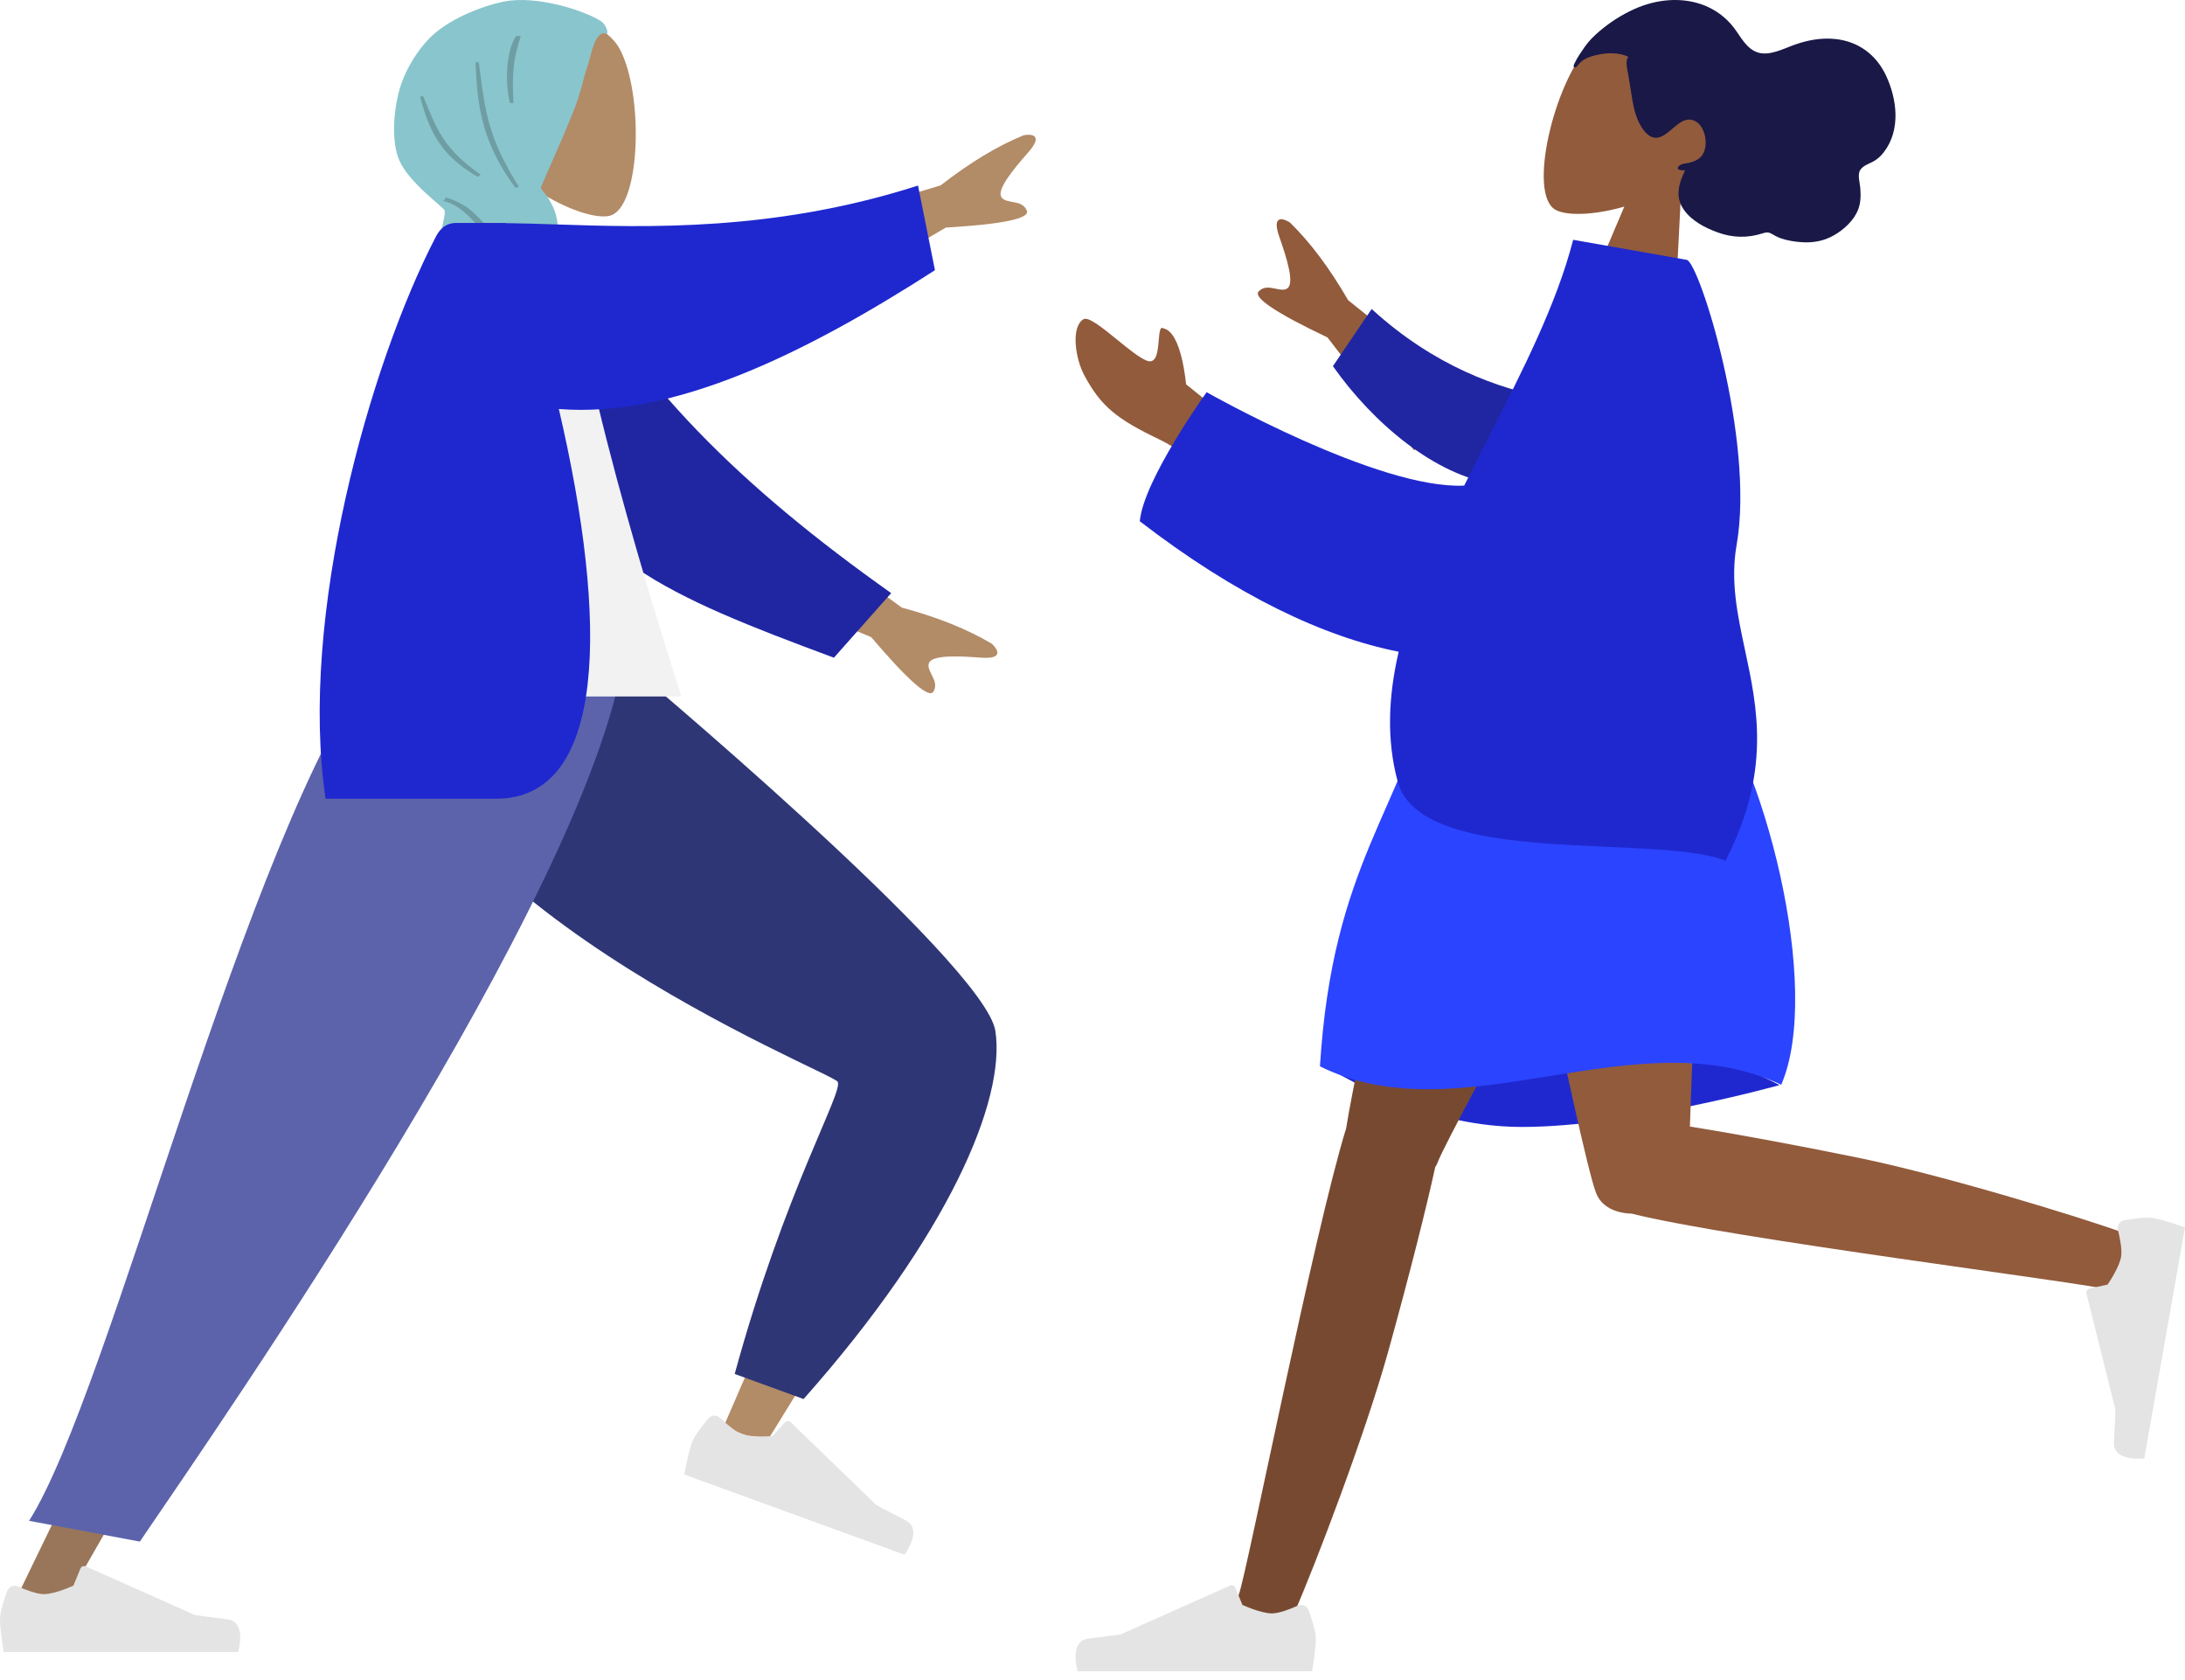 <svg width="160" height="123" viewBox="0 0 160 123" fill="none" xmlns="http://www.w3.org/2000/svg">
<path fill-rule="evenodd" clip-rule="evenodd" d="M39.842 14.268C41.812 15.455 43.748 16.029 44.657 15.795C46.936 15.207 47.145 6.874 45.382 3.589C43.619 0.303 34.554 -1.129 34.097 5.381C33.939 7.64 34.888 9.656 36.29 11.301L33.775 23.015H41.078L39.842 14.268Z" fill="#B28B67"/>
<path fill-rule="evenodd" clip-rule="evenodd" d="M44.416 2.465C44.578 2.52 44.416 1.82 44.026 1.565C42.834 0.78 39.282 -0.381 36.853 0.123C35.227 0.46 33.198 1.308 31.898 2.388C30.727 3.362 29.661 5.078 29.246 6.586C28.811 8.17 28.646 10.374 29.246 11.755C29.961 13.401 32.492 15.174 32.559 15.41C32.635 15.678 32.336 16.728 32.117 17.835C31.898 18.941 31.998 21.758 32.117 22.218C32.308 22.952 33.33 23.313 33.776 23.366C36.241 23.66 38.028 26.718 38.771 27.501C38.771 27.501 43.736 32.483 45.701 31.835C46.046 31.721 45.529 27.593 45.184 25.824C44.84 24.055 41.458 20.898 41.241 19.858C41.114 19.245 41.092 18.178 41.079 18.129C40.76 15.931 40.815 15.753 40.35 14.857C39.885 13.961 39.524 13.909 39.636 13.648C40.182 12.373 41.939 8.473 42.338 7.197C42.813 5.677 42.588 6.176 43.078 4.662C43.295 3.991 43.571 2.182 44.416 2.465Z" fill="#89C5CC"/>
<mask id="mask0" mask-type="alpha" maskUnits="userSpaceOnUse" x="28" y="0" width="18" height="32">
<path fill-rule="evenodd" clip-rule="evenodd" d="M44.416 2.465C44.578 2.52 44.416 1.82 44.026 1.565C42.834 0.78 39.282 -0.381 36.853 0.123C35.227 0.46 33.198 1.308 31.898 2.388C30.727 3.362 29.661 5.078 29.246 6.586C28.811 8.17 28.646 10.374 29.246 11.755C29.961 13.401 32.492 15.174 32.559 15.41C32.635 15.678 32.336 16.728 32.117 17.835C31.898 18.941 31.998 21.758 32.117 22.218C32.308 22.952 33.33 23.313 33.776 23.366C36.241 23.66 38.028 26.718 38.771 27.501C38.771 27.501 43.736 32.483 45.701 31.835C46.046 31.721 45.529 27.593 45.184 25.824C44.84 24.055 41.458 20.898 41.241 19.858C41.114 19.245 41.092 18.178 41.079 18.129C40.76 15.931 40.815 15.753 40.35 14.857C39.885 13.961 39.524 13.909 39.636 13.648C40.182 12.373 41.939 8.473 42.338 7.197C42.813 5.677 42.588 6.176 43.078 4.662C43.295 3.991 43.571 2.182 44.416 2.465Z" fill="white"/>
</mask>
<g mask="url(#mask0)">
<path fill-rule="evenodd" clip-rule="evenodd" d="M37.598 7.545C37.484 5.231 37.598 4.328 38.132 2.635H37.803C37.283 3.307 36.847 5.362 37.337 7.545H37.598ZM31.148 7.436V7.436C31.091 7.295 31.032 7.151 30.971 7.004L30.762 7.104C31.422 9.518 32.225 11.382 34.983 12.944L35.197 12.794C32.589 10.961 32.03 9.593 31.148 7.436ZM35.058 4.549C35.086 4.758 35.112 4.962 35.138 5.161C35.534 8.219 35.786 10.158 37.995 13.675L37.745 13.752C35.323 10.49 34.939 7.828 34.824 4.567L35.058 4.549ZM32.672 14.461L32.458 14.721C33.531 14.946 34.261 15.735 35.098 16.639C35.983 17.596 36.987 18.682 38.645 19.366L38.952 19.18C37.143 18.239 36.302 17.305 35.567 16.489C34.806 15.644 34.16 14.926 32.672 14.461Z" fill="black" fill-opacity="0.2"/>
</g>
<path fill-rule="evenodd" clip-rule="evenodd" d="M27.887 48.26C28.435 55.745 63.781 77.783 63.987 78.401C64.125 78.813 52.986 104.462 52.986 104.462L56.075 105.663C56.075 105.663 73.161 78.498 72.284 75.604C71.027 71.46 44.859 48.339 44.859 48.339L27.887 48.26Z" fill="#B28B67"/>
<path fill-rule="evenodd" clip-rule="evenodd" d="M53.799 100.6L58.844 102.436C69.481 90.439 73.65 80.54 72.89 75.497C72.13 70.453 45.56 48.277 45.56 48.277H27.525C28.141 65.612 60.902 78.466 61.34 79.205C61.778 79.944 57.466 87.179 53.799 100.6Z" fill="#2F3676"/>
<path fill-rule="evenodd" clip-rule="evenodd" d="M52.738 103.823C52.492 103.586 52.095 103.59 51.875 103.852C51.457 104.35 50.85 105.123 50.671 105.614C50.39 106.388 50.107 107.964 50.107 107.964C51.005 108.291 66.235 113.832 66.235 113.832C66.235 113.832 67.62 111.983 66.326 111.325C65.032 110.667 64.185 110.207 64.185 110.207L57.896 104.131C57.778 104.017 57.588 104.022 57.477 104.144L56.562 105.146C56.562 105.146 55.095 105.275 54.311 104.99C53.827 104.813 53.17 104.238 52.738 103.823Z" fill="#E4E4E4"/>
<path fill-rule="evenodd" clip-rule="evenodd" d="M31.95 48.26L16.204 86.045L0.729 117.989H4.38L44.326 48.26H31.95Z" fill="#997659"/>
<path fill-rule="evenodd" clip-rule="evenodd" d="M1.33 116.164C1.017 116.025 0.645 116.164 0.528 116.486C0.306 117.096 0 118.03 0 118.553C0 119.376 0.274 120.955 0.274 120.955C1.229 120.955 17.437 120.955 17.437 120.955C17.437 120.955 18.106 118.744 16.664 118.568C15.223 118.391 14.27 118.249 14.27 118.249L6.281 114.69C6.131 114.622 5.955 114.693 5.892 114.845L5.375 116.1C5.375 116.1 4.04 116.722 3.206 116.722C2.691 116.722 1.877 116.406 1.33 116.164Z" fill="#E4E4E4"/>
<path fill-rule="evenodd" clip-rule="evenodd" d="M2.127 111.353L10.24 112.874C16.513 103.655 42.765 65.856 45.644 48.26H27.582C17.97 60.98 8.106 101.982 2.127 111.353Z" fill="#5C63AB"/>
<path fill-rule="evenodd" clip-rule="evenodd" d="M68.878 13.574L57.344 17.035L60.289 21.938L69.257 16.663C73.443 16.414 75.421 16.001 75.19 15.425C74.996 14.939 74.534 14.856 74.108 14.78C73.777 14.721 73.467 14.665 73.323 14.426C72.996 13.881 74.144 12.46 75.292 11.159C76.439 9.858 75.521 9.797 74.966 9.901C73.059 10.675 71.03 11.9 68.878 13.574ZM66.031 44.486L56.325 37.361L54.18 42.663L63.791 46.647C66.51 49.839 68.03 51.17 68.351 50.639C68.623 50.191 68.411 49.773 68.215 49.387C68.063 49.086 67.921 48.806 68.026 48.547C68.264 47.957 70.091 48.02 71.821 48.153C73.551 48.286 73.047 47.516 72.63 47.136C70.864 46.079 68.664 45.196 66.031 44.486Z" fill="#B28B67"/>
<path fill-rule="evenodd" clip-rule="evenodd" d="M41.249 18.174C46.535 28.026 54.179 35.578 65.259 43.428L61.064 48.157C48.692 43.561 42.162 40.788 38.955 31.481C38.151 29.145 37.588 21.698 37.105 17.779L41.249 18.174Z" fill="#2026A2"/>
<path fill-rule="evenodd" clip-rule="evenodd" d="M26.473 50.997H49.903C49.903 50.997 41.942 26.727 41.769 17.682C41.764 17.375 41.196 16.833 40.944 16.904C38.188 17.682 35.045 16.322 35.045 16.322C29.49 25.252 27.57 36.246 26.473 50.997Z" fill="#F2F2F2"/>
<path fill-rule="evenodd" clip-rule="evenodd" d="M40.922 29.947C44.582 45.638 44.413 58.482 36.334 58.482H23.841C21.857 45.153 27.072 26.672 31.906 17.35C32.09 16.994 32.484 16.323 33.409 16.323H37.039C37.041 16.328 37.043 16.333 37.044 16.338C38.137 16.347 39.34 16.387 40.642 16.43C47.349 16.652 56.701 16.963 67.224 13.586L68.464 19.783C58.967 25.889 49.349 30.619 40.922 29.947Z" fill="#1F28CF"/>
<path fill-rule="evenodd" clip-rule="evenodd" d="M118.944 15.127C116.733 15.765 114.714 15.819 113.897 15.357C111.848 14.2 113.805 6.084 116.36 3.363C118.915 0.641 128.042 1.602 126.796 8.017C126.364 10.243 124.924 11.948 123.144 13.176L122.536 25.157L115.482 23.267L118.944 15.127Z" fill="#915B3C"/>
<path fill-rule="evenodd" clip-rule="evenodd" d="M115.312 4.611C115.492 4.218 115.785 3.807 116.027 3.454C116.34 2.999 116.73 2.618 117.14 2.27C117.913 1.616 118.775 1.069 119.674 0.664C121.317 -0.075 123.202 -0.25 124.834 0.408C125.657 0.741 126.397 1.287 126.956 2.017C127.46 2.677 127.879 3.56 128.689 3.833C129.569 4.129 130.603 3.557 131.452 3.261C132.41 2.927 133.379 2.756 134.368 2.854C136.024 3.018 137.37 3.953 138.114 5.549C138.905 7.246 139.206 9.506 137.95 11.137C137.717 11.441 137.457 11.68 137.131 11.848C136.832 12.002 136.403 12.137 136.211 12.46C136.008 12.804 136.189 13.366 136.219 13.733C136.262 14.26 136.268 14.802 136.078 15.31C135.766 16.145 135.009 16.82 134.289 17.231C133.557 17.649 132.757 17.788 131.957 17.735C131.422 17.701 130.888 17.617 130.382 17.441C130.131 17.354 129.924 17.222 129.691 17.099C129.465 16.979 129.313 17.007 129.072 17.085C127.956 17.445 126.87 17.409 125.796 17.023C124.89 16.698 123.882 16.187 123.296 15.348C122.645 14.417 122.923 13.448 123.399 12.461C123.162 12.509 122.566 12.418 123.023 12.097C123.204 11.969 123.481 11.972 123.683 11.923C123.917 11.865 124.164 11.776 124.372 11.636C125.213 11.068 124.967 9.389 124.227 8.925C123.126 8.235 122.403 9.861 121.429 10.071C120.869 10.191 120.446 9.708 120.172 9.257C119.804 8.652 119.635 7.937 119.515 7.222C119.416 6.634 119.336 6.043 119.231 5.456C119.183 5.182 118.973 4.388 119.245 4.165C118.432 3.764 117.379 3.865 116.514 4.135C116.156 4.247 115.866 4.398 115.611 4.696C115.556 4.76 115.422 4.958 115.324 4.941C115.142 4.91 115.266 4.71 115.312 4.611Z" fill="#191847"/>
<path fill-rule="evenodd" clip-rule="evenodd" d="M130.309 79.449C130.309 79.449 119.359 82.514 111.415 82.514C103.471 82.514 96.657 77.793 96.657 77.793C96.657 77.793 107.372 74.647 114.305 74.647C121.239 74.647 130.309 79.449 130.309 79.449Z" fill="#1F28CF"/>
<path fill-rule="evenodd" clip-rule="evenodd" d="M105.095 85.461C105.165 85.355 105.225 85.24 105.272 85.115C106.248 82.532 121.876 54.667 123.434 49.572L105.838 49.572C104.654 53.446 99.326 77.753 98.576 82.603C96.21 90.253 91.339 115.029 90.717 116.745C90.063 118.55 93.743 120.431 94.724 118.212C96.285 114.68 100.004 104.907 101.659 98.939C103.212 93.345 104.476 88.312 105.095 85.461Z" fill="#784931"/>
<path fill-rule="evenodd" clip-rule="evenodd" d="M119.491 88.863C126.636 90.671 152.772 93.939 154.566 94.452C156.411 94.979 158.028 91.172 155.748 90.348C152.119 89.035 142.12 86.004 136.058 84.766C131.182 83.771 126.733 82.959 123.745 82.484C123.998 74.084 125.155 53.926 124.397 49.572L108.828 49.572C109.555 53.747 115.702 84.21 116.844 87.26C117.207 88.348 118.289 88.829 119.491 88.863Z" fill="#915B3C"/>
<path fill-rule="evenodd" clip-rule="evenodd" d="M155.094 90.078C155.013 89.746 155.214 89.404 155.55 89.345C156.191 89.231 157.164 89.093 157.68 89.184C158.491 89.327 159.998 89.872 159.998 89.872C159.832 90.813 157.018 106.79 157.018 106.79C157.018 106.79 154.724 107.065 154.8 105.614C154.877 104.162 154.902 103.198 154.902 103.198L152.782 94.704C152.743 94.544 152.842 94.383 153.003 94.347L154.329 94.055C154.329 94.055 155.174 92.848 155.319 92.026C155.409 91.518 155.238 90.659 155.094 90.078Z" fill="#E4E4E4"/>
<path fill-rule="evenodd" clip-rule="evenodd" d="M95.022 117.572C95.334 117.434 95.706 117.573 95.824 117.894C96.046 118.506 96.352 119.441 96.352 119.965C96.352 120.789 96.077 122.37 96.077 122.37C95.123 122.37 78.915 122.37 78.915 122.37C78.915 122.37 78.246 120.156 79.687 119.979C81.129 119.803 82.082 119.661 82.082 119.661L90.07 116.096C90.221 116.029 90.397 116.099 90.459 116.251L90.977 117.508C90.977 117.508 92.311 118.131 93.146 118.131C93.661 118.131 94.475 117.814 95.022 117.572Z" fill="#E4E4E4"/>
<path fill-rule="evenodd" clip-rule="evenodd" d="M124.347 49.572C124.347 49.572 114.056 46.624 104.873 49.572C102.743 59.3 97.567 63.161 96.657 78.076C107.003 83.221 119.783 74.405 130.433 79.424C133.476 72.404 129.216 55.5 124.347 49.572Z" fill="#2B44FF"/>
<path fill-rule="evenodd" clip-rule="evenodd" d="M98.719 21.98L108.115 29.517L103.546 32.967L97.21 24.707C93.422 22.906 91.743 21.782 92.173 21.333C92.535 20.955 92.995 21.051 93.418 21.14C93.748 21.209 94.056 21.274 94.278 21.106C94.787 20.722 94.254 18.972 93.678 17.334C93.102 15.696 93.976 15.984 94.451 16.288C95.93 17.722 97.352 19.619 98.719 21.98ZM86.85 28.138L90.976 31.456L89.907 36C89.907 36 87.325 33.34 84.904 32.18C81.818 30.702 80.627 29.779 79.397 27.476C78.739 26.244 78.403 23.941 79.336 23.375C79.694 23.157 80.735 24.003 81.797 24.866C82.607 25.524 83.429 26.192 83.97 26.406C84.699 26.695 84.783 25.699 84.851 24.903C84.899 24.331 84.939 23.863 85.201 24.047C86.535 24.306 86.85 28.138 86.85 28.138Z" fill="#915B3C"/>
<path fill-rule="evenodd" clip-rule="evenodd" d="M113.404 29.141C109.768 28.46 105.046 26.833 100.442 22.625L97.605 26.811C100.555 30.993 105.068 34.798 109.486 35.45C112.967 35.963 115.478 32.081 113.404 29.141Z" fill="#2026A2"/>
<path fill-rule="evenodd" clip-rule="evenodd" d="M117.741 62.007C121.284 62.166 124.54 62.312 126.36 63.016C129.689 56.51 128.696 51.868 127.779 47.584C127.226 45.002 126.701 42.55 127.167 39.896C128.523 32.17 124.423 19.186 123.512 19.025L123.25 18.979L116.024 17.704L115.197 17.559C113.982 22.274 111.483 27.17 108.967 32.098C108.38 33.249 107.792 34.401 107.219 35.554C100.934 35.861 88.359 28.716 88.359 28.716C88.359 28.716 83.735 35.133 83.463 38.166C90.553 43.627 96.926 46.627 102.42 47.72C101.667 50.965 101.516 54.152 102.352 57.236C103.472 61.368 111.11 61.71 117.741 62.007Z" fill="#1F28CF"/>
</svg>
